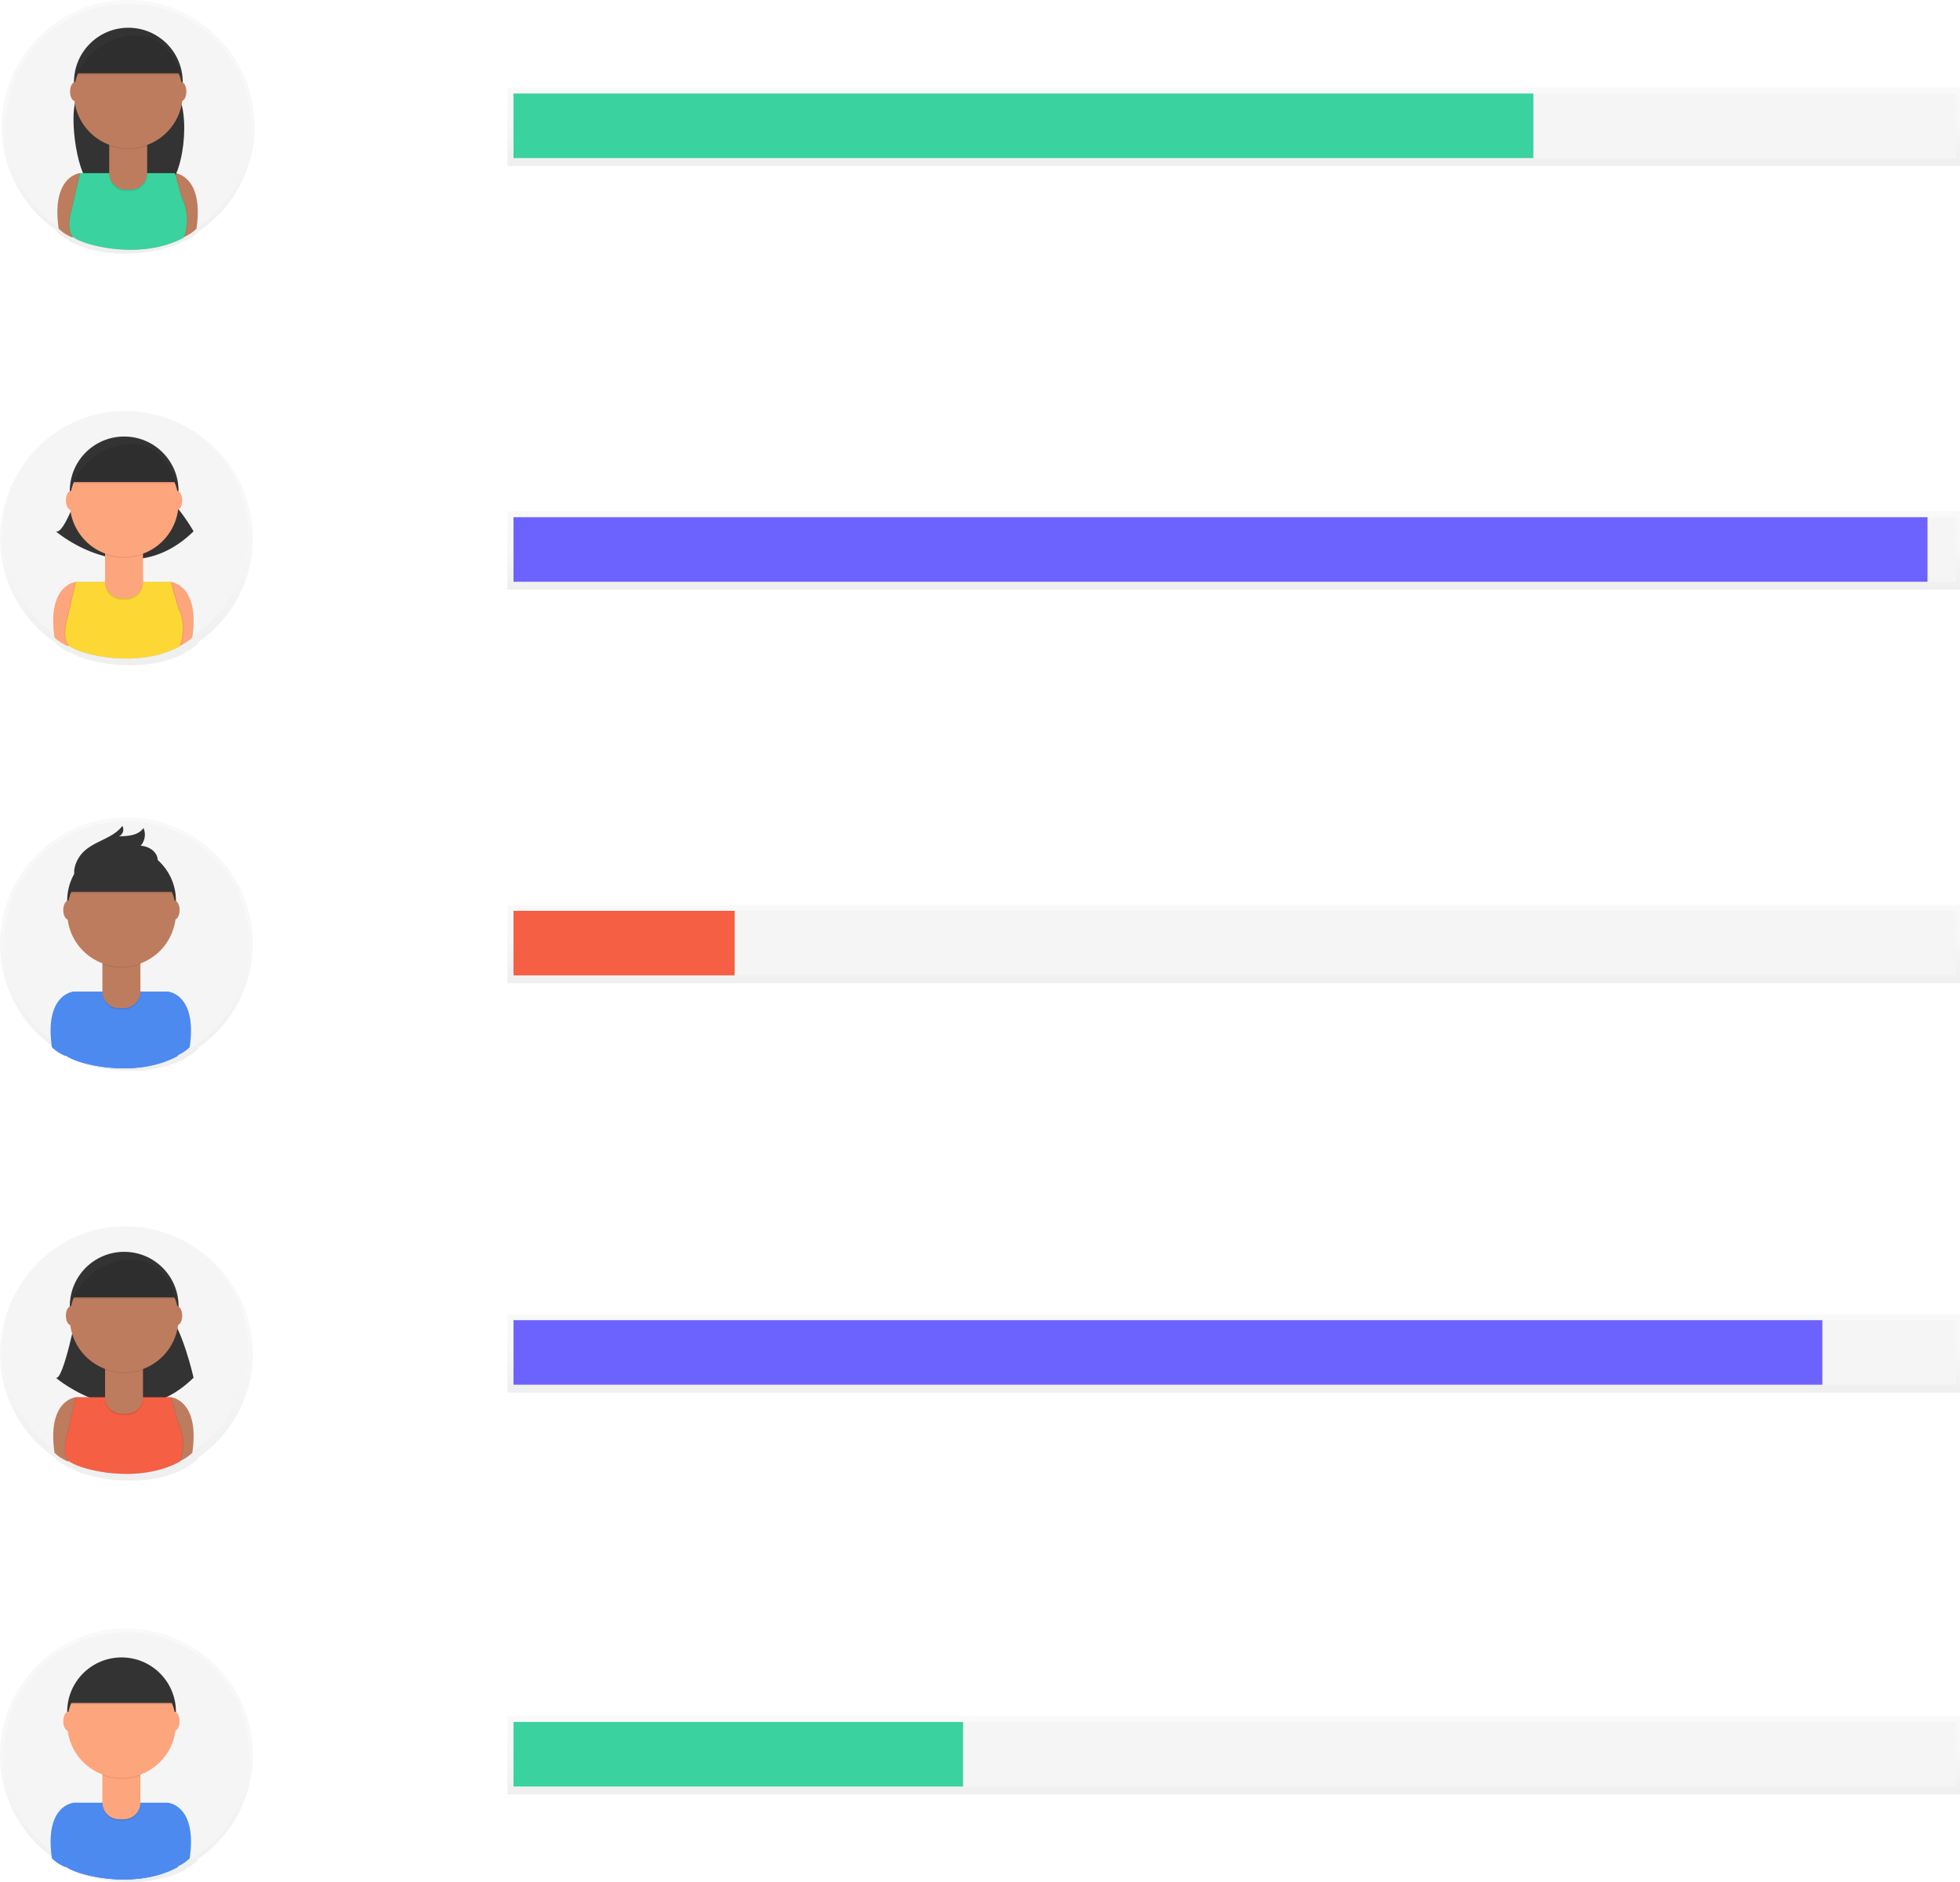 <svg id="1ff1dac0-d950-477b-ae59-2036a97d16c8"
     data-name="Layer 1"
     xmlns="http://www.w3.org/2000/svg"
     xmlns:xlink="http://www.w3.org/1999/xlink"
     width="793.42"
     height="762"
     viewBox="0 0 793.42 762"
>
  <defs>
    <linearGradient id="1db7d614-95ea-4735-bce0-c4452f260fa8"
                    x1="254.47"
                    y1="338.35"
                    x2="254.47"
                    y2="235.68"
                    gradientUnits="userSpaceOnUse"
    >
      <stop offset="0"
            stop-color="gray"
            stop-opacity="0.25"
      />
      <stop offset="0.54"
            stop-color="gray"
            stop-opacity="0.12"
      />
      <stop offset="1"
            stop-color="gray"
            stop-opacity="0.1"
      />
    </linearGradient>
    <linearGradient id="0a1109a3-18fe-4749-b2eb-fef06eff737b"
                    x1="-207.21"
                    y1="171.67"
                    x2="-207.21"
                    y2="69"
                    gradientTransform="matrix(-1, 0, 0, 1, 48, 0)"
                    xlink:href="#1db7d614-95ea-4735-bce0-c4452f260fa8"
    />
    <linearGradient id="2478c1ed-8849-41cb-b6db-4ccd6d9f4272"
                    x1="254.47"
                    y1="831"
                    x2="254.47"
                    y2="728.33"
                    xlink:href="#1db7d614-95ea-4735-bce0-c4452f260fa8"
    />
    <linearGradient id="32857a06-6218-4ff4-a65e-5e0cc847f238"
                    x1="254.47"
                    y1="668.46"
                    x2="254.47"
                    y2="565.8"
                    xlink:href="#1db7d614-95ea-4735-bce0-c4452f260fa8"
    />
    <linearGradient id="abb25740-3cbb-490d-a662-d7c03337099b"
                    x1="254.47"
                    y1="502.58"
                    x2="254.47"
                    y2="399.91"
                    xlink:href="#1db7d614-95ea-4735-bce0-c4452f260fa8"
    />
    <linearGradient id="4925ed74-65be-4ffe-8436-a4fb7d7023e5"
                    x1="499.41"
                    y1="67.18"
                    x2="499.41"
                    y2="35.49"
                    xlink:href="#1db7d614-95ea-4735-bce0-c4452f260fa8"
    />
    <linearGradient id="dd0bfc9c-debe-4d51-9931-9ab841717e3d"
                    x1="499.41"
                    y1="238.72"
                    x2="499.41"
                    y2="207.03"
                    xlink:href="#1db7d614-95ea-4735-bce0-c4452f260fa8"
    />
    <linearGradient id="d84c7c63-dccd-4756-aeb3-1aa79d1ac370"
                    x1="499.41"
                    y1="398.09"
                    x2="499.41"
                    y2="366.4"
                    xlink:href="#1db7d614-95ea-4735-bce0-c4452f260fa8"
    />
    <linearGradient id="c7dbaff9-5fd8-4d37-a62f-67877106401a"
                    x1="499.41"
                    y1="563.83"
                    x2="499.41"
                    y2="532.14"
                    xlink:href="#1db7d614-95ea-4735-bce0-c4452f260fa8"
    />
    <linearGradient id="dda452c3-0953-49e7-b2d8-d79937657bb0"
                    x1="499.41"
                    y1="726.51"
                    x2="499.41"
                    y2="694.82"
                    xlink:href="#1db7d614-95ea-4735-bce0-c4452f260fa8"
    />
  </defs>
  <title>grades</title>
  <g opacity="0.5">
    <path d="M305.65,286.86a51.18,51.18,0,1,0-79.73,42.48l0,.23a17.52,17.52,0,0,0,5.8,3.69l.07-.23c2.39,2.06,12.49,5.35,24.08,5.32h.25c7.34,0,15.31-1.29,22.32-5.09,0,0,.06-.13.16-.39a18.23,18.23,0,0,0,4.83-3.3l.08-.58A51.12,51.12,0,0,0,305.65,286.86Z"
          transform="translate(-203.29 -69)"
          fill="url(#1db7d614-95ea-4735-bce0-c4452f260fa8)"
    />
  </g>
  <circle cx="50.65"
          cy="216.04"
          r="49.64"
          fill="#f5f5f5"
  />
  <path d="M234.06,304.6s-11.83,1-8.7,22.52A17,17,0,0,0,231,330.7l6.65-22.52Z"
        transform="translate(-203.29 -69)"
        fill="#fda57d"
  />
  <path d="M272.44,304.6s11.83,1,8.7,22.52a17,17,0,0,1-5.63,3.58l-6.65-22.52Z"
        transform="translate(-203.29 -69)"
        fill="#fda57d"
  />
  <path d="M234.57,269.28s-5.63,16.38-8.7,14.84c0,0,29.63,25.59,55.78,0a78,78,0,0,0-11.26-14.84Z"
        transform="translate(-203.29 -69)"
        fill="#333"
  />
  <circle cx="50.27"
          cy="198.75"
          r="22.01"
          fill="#333"
  />
  <path d="M272.21,304.6H233.83l-3.58,15.35s-2.1,7.11.51,10.24,27.07,10.24,45,.51a20,20,0,0,0,.51-12.79c-2-7.16-.51-.51-.51-.51Z"
        transform="translate(-203.29 -69)"
        opacity="0.1"
  />
  <path d="M272.72,304.6H234.34l-3.58,15.35s-2.1,7.11.51,10.24,27.07,10.24,45,.51a20,20,0,0,0,.51-12.79c-2-7.16-.51-.51-.51-.51Z"
        transform="translate(-203.29 -69)"
        opacity="0.1"
  />
  <path d="M272.44,304.6H234.06l-3.58,15.35s-2.1,7.11.51,10.24,27.07,10.24,45,.51a20,20,0,0,0,.51-12.79c-2-7.16-.51-.51-.51-.51Z"
        transform="translate(-203.29 -69)"
        fill="#fdd835"
  />
  <path d="M42.53,222.86H57.89a0,0,0,0,1,0,0v13.23a6.73,6.73,0,0,1-6.73,6.73h-1.9a6.73,6.73,0,0,1-6.73-6.73V222.86A0,0,0,0,1,42.53,222.86Z"
        opacity="0.1"
  />
  <path d="M42.53,222.29H57.89a0,0,0,0,1,0,0v13.23a6.73,6.73,0,0,1-6.73,6.73h-1.9a6.73,6.73,0,0,1-6.73-6.73V222.29A0,0,0,0,1,42.53,222.29Z"
        fill="#fda57d"
  />
  <path d="M245.85,293.5a22.1,22.1,0,0,0,15.35,0v-1.89H245.85Z"
        transform="translate(-203.29 -69)"
        opacity="0.1"
  />
  <circle cx="50.27"
          cy="203.52"
          r="22.01"
          fill="#fda57d"
  />
  <path d="M232.52,264.17h42S270.9,247.22,255,248.3,232.52,264.17,232.52,264.17Z"
        transform="translate(-203.29 -69)"
        fill="#333"
  />
  <ellipse cx="28.72"
           cy="202.59"
           rx="2.05"
           ry="3.84"
           fill="#fda57d"
  />
  <ellipse cx="71.71"
           cy="202.59"
           rx="2.05"
           ry="3.84"
           fill="#fda57d"
  />
  <path d="M232.52,264.73h42S270.9,247.79,255,248.87,232.52,264.73,232.52,264.73Z"
        transform="translate(-203.29 -69)"
        opacity="0.1"
  />
  <g opacity="0.5">
    <path d="M204,120.18a51.18,51.18,0,1,1,79.73,42.48l0,.23a17.52,17.52,0,0,1-5.8,3.69l-.07-.23c-2.39,2.06-12.49,5.35-24.08,5.32h-.25c-7.34,0-15.31-1.29-22.32-5.09,0,0-.06-.13-.16-.39a18.23,18.23,0,0,1-4.83-3.3l-.08-.58A51.12,51.12,0,0,1,204,120.18Z"
          transform="translate(-203.29 -69)"
          fill="url(#0a1109a3-18fe-4749-b2eb-fef06eff737b)"
    />
  </g>
  <circle cx="51.92"
          cy="51.18"
          r="49.64"
          fill="#f5f5f5"
  />
  <path d="M235.74,139.09s-11.83,1-8.7,22.52a17,17,0,0,0,5.63,3.58l6.65-22.52Z"
        transform="translate(-203.29 -69)"
        fill="#be7c5e"
  />
  <path d="M274.13,139.09s11.83,1,8.7,22.52a17,17,0,0,1-5.63,3.58l-6.65-22.52Z"
        transform="translate(-203.29 -69)"
        fill="#be7c5e"
  />
  <path d="M236.26,103.78s-.91,2.65-2.2,5.72c-2.82,6.71.4,32.47,7.13,35.21,7.56,3.08,17.5,5.05,27.83,1.29,9-3.27,11.74-32.59,5.4-39.74-.74-.84-1.52-1.67-2.33-2.48Z"
        transform="translate(-203.29 -69)"
        fill="#333"
  />
  <circle cx="51.96"
          cy="33.24"
          r="22.01"
          fill="#333"
  />
  <path d="M273.9,139.09H235.52l-3.58,15.35s-2.1,7.11.51,10.24,27.07,10.24,45,.51A20,20,0,0,0,278,152.4c-2-7.16-.51-.51-.51-.51Z"
        transform="translate(-203.29 -69)"
        opacity="0.1"
  />
  <path d="M274.41,139.09H236l-3.58,15.35s-2.1,7.11.51,10.24,27.07,10.24,45,.51a20,20,0,0,0,.51-12.79c-2-7.16-.51-.51-.51-.51Z"
        transform="translate(-203.29 -69)"
        opacity="0.1"
  />
  <path d="M274.13,139.09H235.74l-3.58,15.35s-2.1,7.11.51,10.24,27.07,10.24,45,.51a20,20,0,0,0,.51-12.79c-2-7.16-.51-.51-.51-.51Z"
        transform="translate(-203.29 -69)"
        fill="#3ad29f"
  />
  <path d="M44.22,57.35H59.58a0,0,0,0,1,0,0V70.59a6.73,6.73,0,0,1-6.73,6.73h-1.9a6.73,6.73,0,0,1-6.73-6.73V57.35a0,0,0,0,1,0,0Z"
        opacity="0.1"
  />
  <path d="M44.22,56.78H59.58a0,0,0,0,1,0,0V70a6.73,6.73,0,0,1-6.73,6.73h-1.9A6.73,6.73,0,0,1,44.22,70V56.78A0,0,0,0,1,44.22,56.78Z"
        fill="#be7c5e"
  />
  <path d="M247.54,128a22.1,22.1,0,0,0,15.35,0v-1.89H247.54Z"
        transform="translate(-203.29 -69)"
        opacity="0.1"
  />
  <circle cx="51.96"
          cy="38.02"
          r="22.01"
          fill="#be7c5e"
  />
  <path d="M234.21,98.66h42s-3.58-16.95-19.45-15.87S234.21,98.66,234.21,98.66Z"
        transform="translate(-203.29 -69)"
        fill="#333"
  />
  <ellipse cx="30.4"
           cy="37.08"
           rx="2.05"
           ry="3.84"
           fill="#be7c5e"
  />
  <ellipse cx="73.39"
           cy="37.08"
           rx="2.05"
           ry="3.84"
           fill="#be7c5e"
  />
  <path d="M234.21,99.23h42s-3.58-16.95-19.45-15.87S234.21,99.23,234.21,99.23Z"
        transform="translate(-203.29 -69)"
        opacity="0.1"
  />
  <g opacity="0.5">
    <path d="M305.65,779.51A51.18,51.18,0,1,0,225.92,822l0,.23a17.52,17.52,0,0,0,5.8,3.69l.07-.23c2.39,2.06,12.49,5.35,24.08,5.32h.25c7.34,0,15.31-1.29,22.32-5.09,0,0,.06-.13.16-.39a18.23,18.23,0,0,0,4.83-3.3l.08-.58A51.12,51.12,0,0,0,305.65,779.51Z"
          transform="translate(-203.29 -69)"
          fill="url(#2478c1ed-8849-41cb-b6db-4ccd6d9f4272)"
    />
  </g>
  <circle cx="51.18"
          cy="710.52"
          r="49.64"
          fill="#f5f5f5"
  />
  <path d="M233,798.93s-11.83,1-8.7,22.52a17,17,0,0,0,5.63,3.58l6.65-22.52Z"
        transform="translate(-203.29 -69)"
        fill="#4d8af0"
  />
  <path d="M271.38,798.93s11.83,1,8.7,22.52a17,17,0,0,1-5.63,3.58l-6.65-22.52Z"
        transform="translate(-203.29 -69)"
        fill="#4d8af0"
  />
  <circle cx="49.21"
          cy="693.08"
          r="22.01"
          fill="#333"
  />
  <path d="M271.15,798.93H232.77l-3.58,15.35s-2.1,7.11.51,10.24,27.07,10.24,45,.51a20,20,0,0,0,.51-12.79c-2-7.16-.51-.51-.51-.51Z"
        transform="translate(-203.29 -69)"
        fill="#4d8af0"
  />
  <path d="M271.67,798.93H233.28l-3.58,15.35s-2.1,7.11.51,10.24,27.07,10.24,45,.51a20,20,0,0,0,.51-12.79c-2-7.16-.51-.51-.51-.51Z"
        transform="translate(-203.29 -69)"
        fill="#4d8af0"
  />
  <path d="M271.38,798.93H233l-3.58,15.35s-2.1,7.11.51,10.24S257,834.75,275,825a20,20,0,0,0,.51-12.79c-2-7.16-.51-.51-.51-.51Z"
        transform="translate(-203.29 -69)"
        fill="#4d8af0"
  />
  <path d="M41.48,717.19H56.83a0,0,0,0,1,0,0v13.23a6.73,6.73,0,0,1-6.73,6.73H48.2a6.73,6.73,0,0,1-6.73-6.73V717.19A0,0,0,0,1,41.48,717.19Z"
        opacity="0.1"
  />
  <path d="M41.48,716.62H56.83a0,0,0,0,1,0,0v13.23a6.73,6.73,0,0,1-6.73,6.73H48.2a6.73,6.73,0,0,1-6.73-6.73V716.62A0,0,0,0,1,41.48,716.62Z"
        fill="#fda57d"
  />
  <path d="M244.8,787.83a22.1,22.1,0,0,0,15.35,0V786H244.8Z"
        transform="translate(-203.29 -69)"
        opacity="0.1"
  />
  <circle cx="49.21"
          cy="697.85"
          r="22.01"
          fill="#fda57d"
  />
  <path d="M231.46,759.06h42S269.85,742.12,254,743.2,231.46,759.06,231.46,759.06Z"
        transform="translate(-203.29 -69)"
        opacity="0.1"
  />
  <path d="M231.46,758.49h42s-3.58-16.95-19.45-15.87S231.46,758.49,231.46,758.49Z"
        transform="translate(-203.29 -69)"
        fill="#333"
  />
  <ellipse cx="27.66"
           cy="696.92"
           rx="2.05"
           ry="3.84"
           fill="#fda57d"
  />
  <ellipse cx="70.65"
           cy="696.92"
           rx="2.05"
           ry="3.84"
           fill="#fda57d"
  />
  <g opacity="0.5">
    <path d="M305.65,617a51.18,51.18,0,1,0-79.73,42.48l0,.23a17.52,17.52,0,0,0,5.8,3.69l.07-.23c2.39,2.06,12.49,5.35,24.08,5.32h.25c7.34,0,15.31-1.29,22.32-5.09,0,0,.06-.13.16-.39a18.23,18.23,0,0,0,4.83-3.3l.08-.58A51.12,51.12,0,0,0,305.65,617Z"
          transform="translate(-203.29 -69)"
          fill="url(#32857a06-6218-4ff4-a65e-5e0cc847f238)"
    />
  </g>
  <circle cx="50.65"
          cy="546.15"
          r="49.64"
          fill="#f5f5f5"
  />
  <path d="M234.06,634.71s-11.83,1-8.7,22.52a17,17,0,0,0,5.63,3.58l6.65-22.52Z"
        transform="translate(-203.29 -69)"
        fill="#be7c5e"
  />
  <path d="M272.44,634.71s11.83,1,8.7,22.52a17,17,0,0,1-5.63,3.58l-6.65-22.52Z"
        transform="translate(-203.29 -69)"
        fill="#be7c5e"
  />
  <path d="M234.57,599.4s-5.63,29-8.7,27.42c0,0,29.63,25.59,55.78,0,0,0-4.61-20.76-11.26-27.42Z"
        transform="translate(-203.29 -69)"
        fill="#333"
  />
  <circle cx="50.27"
          cy="528.86"
          r="22.01"
          fill="#333"
  />
  <path d="M272.21,634.71H233.83l-3.58,15.35s-2.1,7.11.51,10.24,27.07,10.24,45,.51a20,20,0,0,0,.51-12.79c-2-7.16-.51-.51-.51-.51Z"
        transform="translate(-203.29 -69)"
        opacity="0.1"
  />
  <path d="M272.72,634.71H234.34l-3.58,15.35s-2.1,7.11.51,10.24,27.07,10.24,45,.51a20,20,0,0,0,.51-12.79c-2-7.16-.51-.51-.51-.51Z"
        transform="translate(-203.29 -69)"
        opacity="0.1"
  />
  <path d="M272.44,634.71H234.06l-3.58,15.35s-2.1,7.11.51,10.24,27.07,10.24,45,.51a20,20,0,0,0,.51-12.79c-2-7.16-.51-.51-.51-.51Z"
        transform="translate(-203.29 -69)"
        fill="#f55f44"
  />
  <path d="M42.53,553H57.89a0,0,0,0,1,0,0v13.23a6.73,6.73,0,0,1-6.73,6.73h-1.9a6.73,6.73,0,0,1-6.73-6.73V553A0,0,0,0,1,42.53,553Z"
        opacity="0.1"
  />
  <path d="M42.53,552.41H57.89a0,0,0,0,1,0,0v13.23a6.73,6.73,0,0,1-6.73,6.73h-1.9a6.73,6.73,0,0,1-6.73-6.73V552.41A0,0,0,0,1,42.53,552.41Z"
        fill="#be7c5e"
  />
  <path d="M245.85,623.62a22.1,22.1,0,0,0,15.35,0v-1.89H245.85Z"
        transform="translate(-203.29 -69)"
        opacity="0.1"
  />
  <circle cx="50.27"
          cy="533.64"
          r="22.01"
          fill="#be7c5e"
  />
  <path d="M232.52,594.28h42S270.9,577.34,255,578.42,232.52,594.28,232.52,594.28Z"
        transform="translate(-203.29 -69)"
        fill="#333"
  />
  <ellipse cx="28.72"
           cy="532.7"
           rx="2.05"
           ry="3.84"
           fill="#be7c5e"
  />
  <ellipse cx="71.71"
           cy="532.7"
           rx="2.05"
           ry="3.84"
           fill="#be7c5e"
  />
  <path d="M232.52,594.85h42S270.9,577.9,255,579,232.52,594.85,232.52,594.85Z"
        transform="translate(-203.29 -69)"
        opacity="0.1"
  />
  <g opacity="0.5">
    <path d="M305.65,451.09a51.18,51.18,0,1,0-79.73,42.48l0,.23a17.52,17.52,0,0,0,5.8,3.69l.07-.23c2.39,2.06,12.49,5.35,24.08,5.32h.25c7.34,0,15.31-1.29,22.32-5.09,0,0,.06-.13.16-.39a18.23,18.23,0,0,0,4.83-3.3l.08-.58A51.12,51.12,0,0,0,305.65,451.09Z"
          transform="translate(-203.29 -69)"
          fill="url(#abb25740-3cbb-490d-a662-d7c03337099b)"
    />
  </g>
  <circle cx="51.18"
          cy="382.09"
          r="49.64"
          fill="#f5f5f5"
  />
  <path d="M233,470.5s-11.83,1-8.7,22.52a17,17,0,0,0,5.63,3.58l6.65-22.52Z"
        transform="translate(-203.29 -69)"
        fill="#4d8af0"
  />
  <path d="M271.38,470.5s11.83,1,8.7,22.52a17,17,0,0,1-5.63,3.58l-6.65-22.52Z"
        transform="translate(-203.29 -69)"
        fill="#4d8af0"
  />
  <circle cx="49.21"
          cy="364.66"
          r="22.01"
          fill="#333"
  />
  <path d="M271.15,470.5H232.77l-3.58,15.35s-2.1,7.11.51,10.24,27.07,10.24,45,.51a20,20,0,0,0,.51-12.79c-2-7.16-.51-.51-.51-.51Z"
        transform="translate(-203.29 -69)"
        fill="#4d8af0"
  />
  <path d="M271.67,470.5H233.28l-3.58,15.35s-2.1,7.11.51,10.24,27.07,10.24,45,.51a20,20,0,0,0,.51-12.79c-2-7.16-.51-.51-.51-.51Z"
        transform="translate(-203.29 -69)"
        fill="#4d8af0"
  />
  <path d="M271.38,470.5H233l-3.58,15.35s-2.1,7.11.51,10.24,27.07,10.24,45,.51a20,20,0,0,0,.51-12.79c-2-7.16-.51-.51-.51-.51Z"
        transform="translate(-203.29 -69)"
        fill="#4d8af0"
  />
  <path d="M41.48,388.77H56.83a0,0,0,0,1,0,0V402a6.73,6.73,0,0,1-6.73,6.73H48.2A6.73,6.73,0,0,1,41.48,402V388.77A0,0,0,0,1,41.48,388.77Z"
        opacity="0.1"
  />
  <path d="M41.48,388.2H56.83a0,0,0,0,1,0,0v13.23a6.73,6.73,0,0,1-6.73,6.73H48.2a6.73,6.73,0,0,1-6.73-6.73V388.2A0,0,0,0,1,41.48,388.2Z"
        fill="#be7c5e"
  />
  <path d="M244.8,459.41a22.1,22.1,0,0,0,15.35,0v-1.89H244.8Z"
        transform="translate(-203.29 -69)"
        opacity="0.1"
  />
  <circle cx="49.21"
          cy="369.43"
          r="22.01"
          fill="#be7c5e"
  />
  <path d="M231.46,430.64h42S269.85,413.7,254,414.78,231.46,430.64,231.46,430.64Z"
        transform="translate(-203.29 -69)"
        opacity="0.1"
  />
  <path d="M231.46,430.07h42s-3.58-16.95-19.45-15.87S231.46,430.07,231.46,430.07Z"
        transform="translate(-203.29 -69)"
        fill="#333"
  />
  <ellipse cx="27.66"
           cy="368.49"
           rx="2.05"
           ry="3.84"
           fill="#be7c5e"
  />
  <ellipse cx="70.65"
           cy="368.49"
           rx="2.05"
           ry="3.84"
           fill="#be7c5e"
  />
  <path d="M233.8,419.25a13.27,13.27,0,0,1,3.29-5.35c4.52-4.47,11.93-5.41,15.73-10.5a3,3,0,0,1-1.36,4.19c3.64,0,7.86-.34,9.92-3.34a6.81,6.81,0,0,1-1.15,7.19c3.23.15,6.67,2.34,6.88,5.56a6.42,6.42,0,0,1-3,5.41,16.52,16.52,0,0,1-6,2.26C252,426,229.79,431.69,233.8,419.25Z"
        transform="translate(-203.29 -69)"
        fill="#333"
  />
  <g opacity="0.5">
    <rect x="205.41"
          y="35.49"
          width="588"
          height="31.69"
          fill="url(#4925ed74-65be-4ffe-8436-a4fb7d7023e5)"
    />
  </g>
  <rect x="207.87"
        y="37.87"
        width="583.88"
        height="26.14"
        fill="#f5f5f5"
  />
  <rect x="207.87"
        y="37.87"
        width="412.84"
        height="26.14"
        fill="#3ad29f"
  />
  <g opacity="0.5">
    <rect x="205.41"
          y="207.03"
          width="588"
          height="31.69"
          fill="url(#dd0bfc9c-debe-4d51-9931-9ab841717e3d)"
    />
  </g>
  <rect x="207.87"
        y="209.41"
        width="583.88"
        height="26.14"
        fill="#f5f5f5"
  />
  <rect x="207.87"
        y="209.41"
        width="572.39"
        height="26.14"
        fill="#6c63ff"
  />
  <g opacity="0.5">
    <rect x="205.41"
          y="366.4"
          width="588"
          height="31.69"
          fill="url(#d84c7c63-dccd-4756-aeb3-1aa79d1ac370)"
    />
  </g>
  <rect x="207.87"
        y="368.78"
        width="583.88"
        height="26.14"
        fill="#f5f5f5"
  />
  <rect x="207.87"
        y="368.78"
        width="89.53"
        height="26.14"
        fill="#f55f44"
  />
  <g opacity="0.5">
    <rect x="205.41"
          y="532.14"
          width="588"
          height="31.69"
          fill="url(#c7dbaff9-5fd8-4d37-a62f-67877106401a)"
    />
  </g>
  <rect x="207.87"
        y="534.52"
        width="583.88"
        height="26.14"
        fill="#f5f5f5"
  />
  <rect x="207.87"
        y="534.52"
        width="529.84"
        height="26.14"
        fill="#6c63ff"
  />
  <g opacity="0.5">
    <rect x="205.41"
          y="694.82"
          width="588"
          height="31.69"
          fill="url(#dda452c3-0953-49e7-b2d8-d79937657bb0)"
    />
  </g>
  <rect x="207.87"
        y="697.2"
        width="583.88"
        height="26.14"
        fill="#f5f5f5"
  />
  <rect x="207.87"
        y="697.2"
        width="181.99"
        height="26.14"
        fill="#3ad29f"
  />
</svg>
